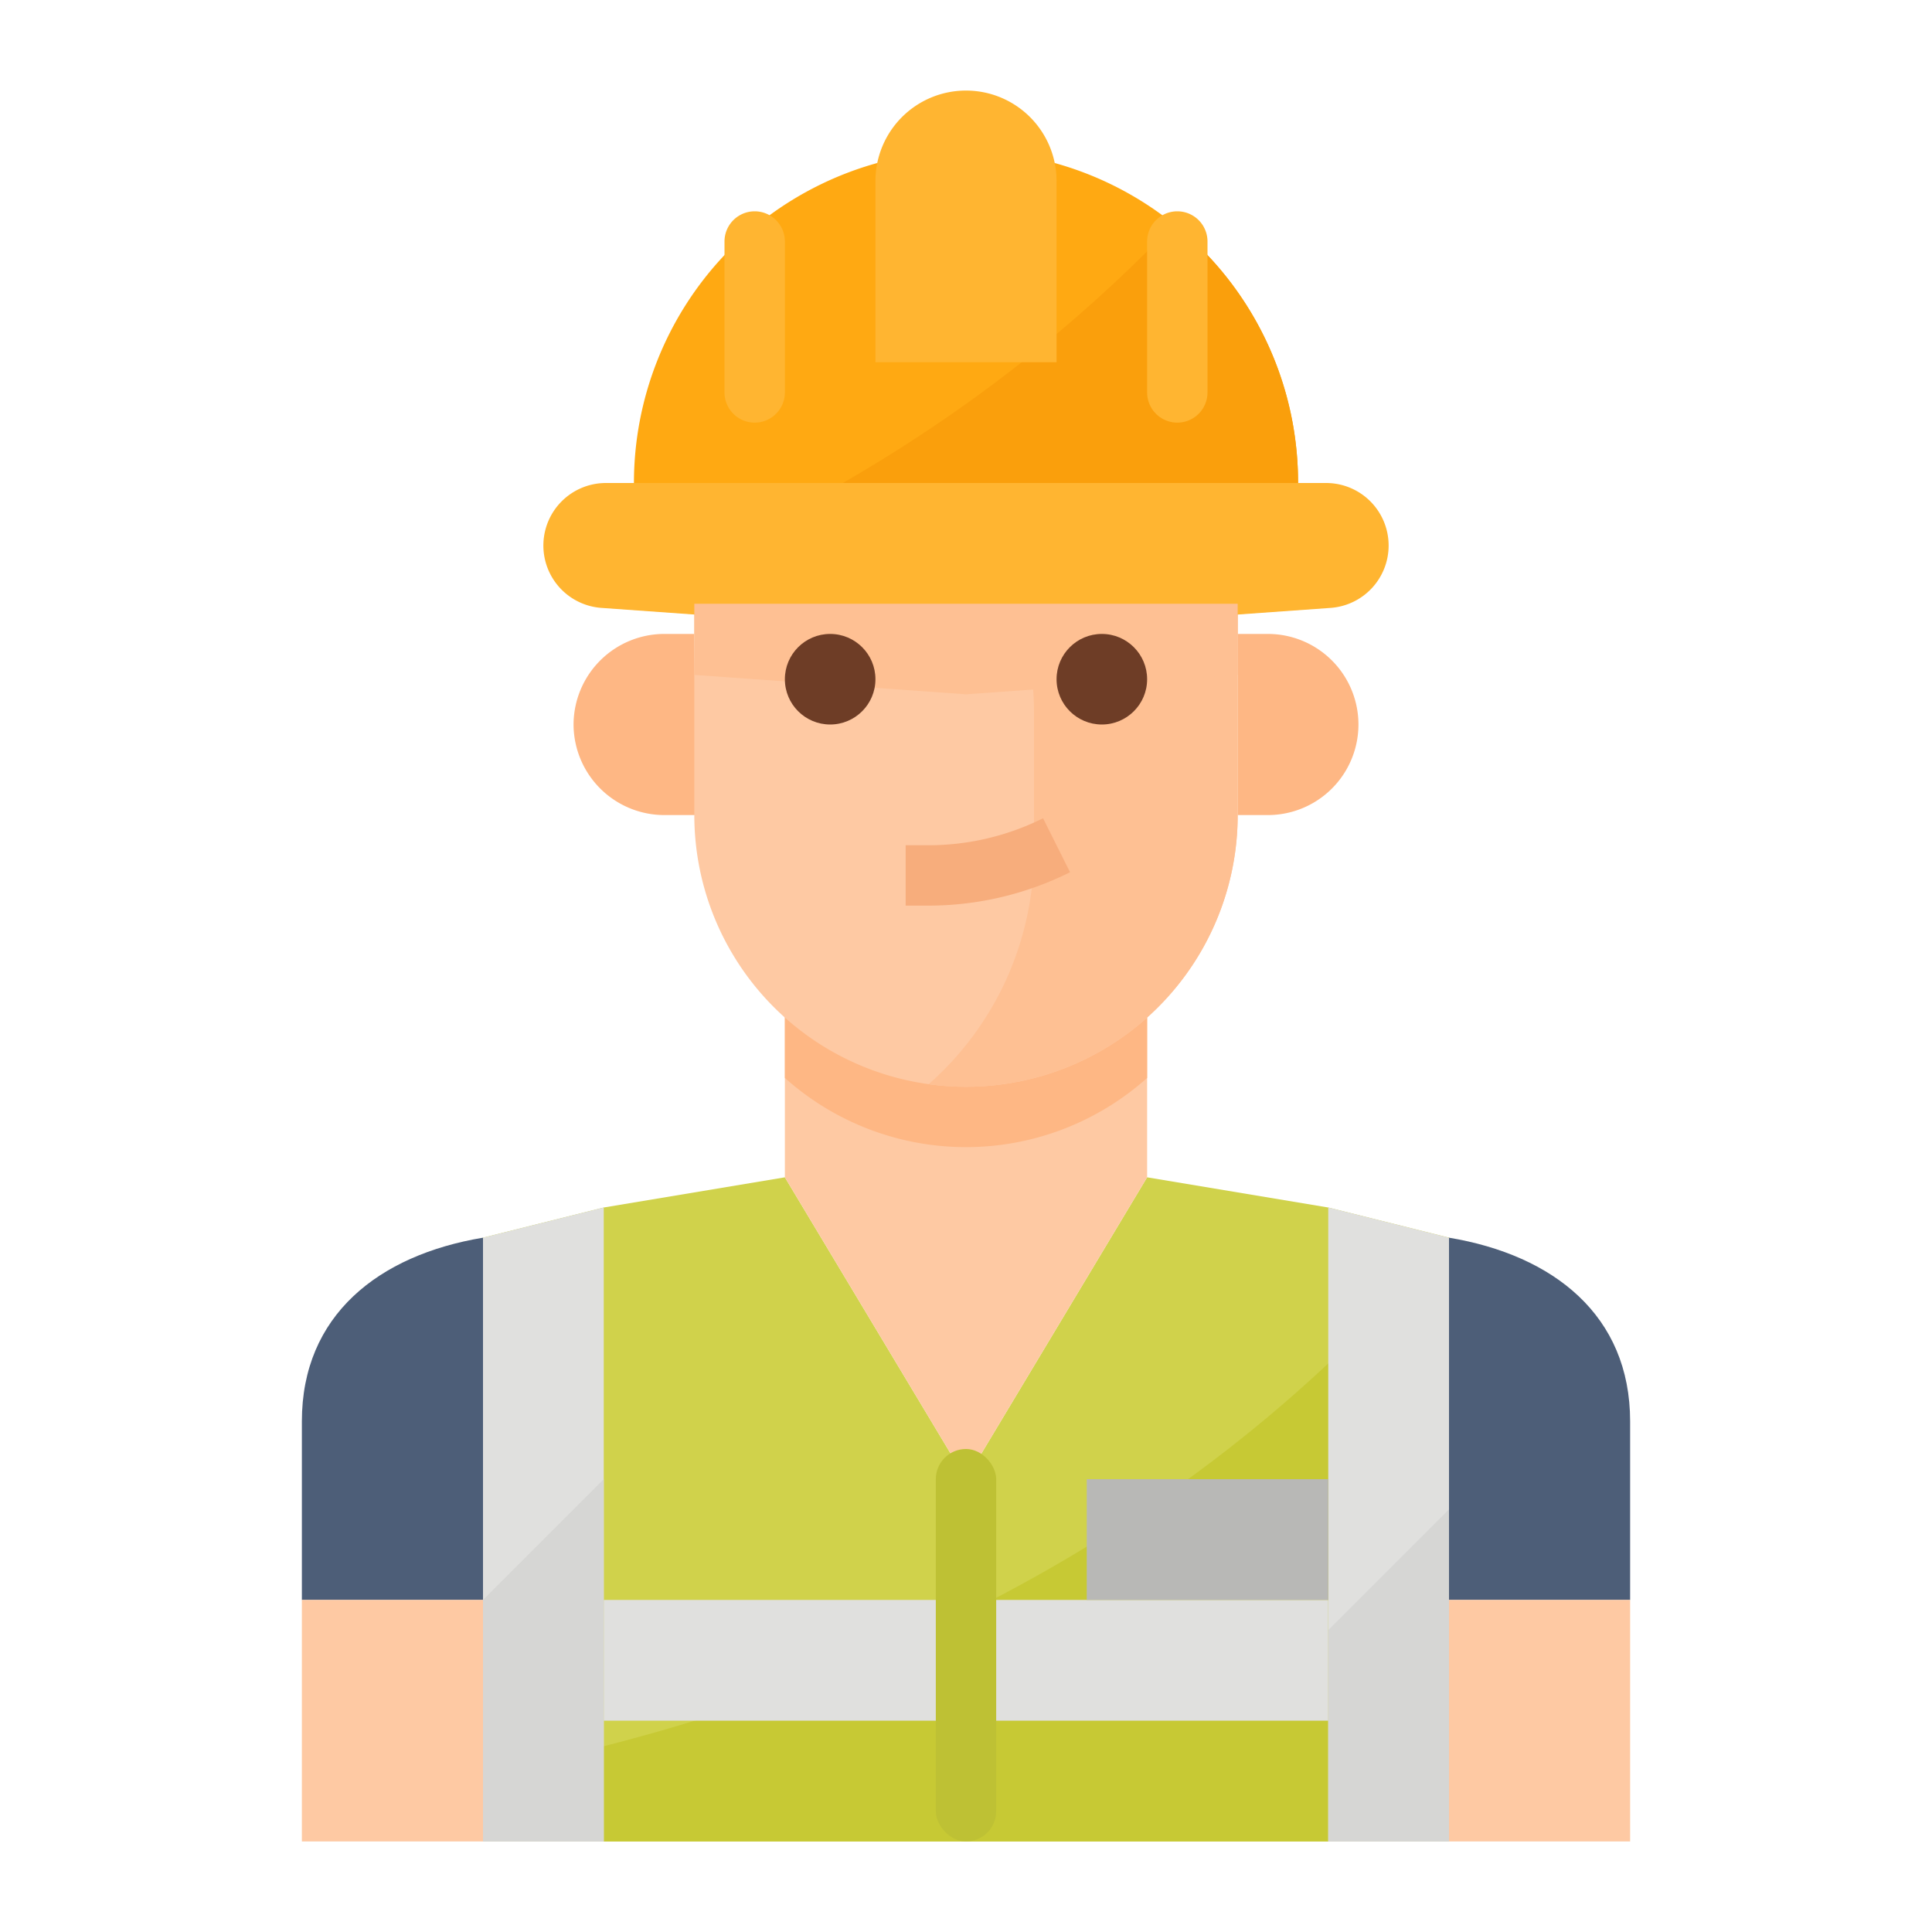 <svg height="512" viewBox="0 0 512 512" width="512" xmlns="http://www.w3.org/2000/svg"><g id="Flat"><path d="m384 328v160h-256v-160l32-8 48-8 48 80 48-80 48 8 31.58 7.89z" fill="#d0d24b"/><path d="m384 328v160h-256v-18.02c96.03-18.77 188.31-61.6 255.58-142.09z" fill="#c7c934"/><path d="m80 424h48v-96c-27.7 4.616-48 20.581-48 48.662z" fill="#4d5e78"/><path d="m384 328v96h48v-47.338c0-28.081-20.3-44.046-48-48.662z" fill="#4d5e78"/><path d="m160 424h192v32h-192z" fill="#e0e0de"/><path d="m304 256v56l-48 80-48-80v-56z" fill="#fec9a3"/><path d="m128 328 32-8v168h-32z" fill="#e0e0de"/><path d="m352 320 32 8v160h-32z" fill="#e0e0de"/><path d="m80 424h48v64h-48z" fill="#fec9a3"/><path d="m384 424h48v64h-48z" fill="#fec9a3"/><path d="m304 256v29.66a71.984 71.984 0 0 1 -96 0v-29.66z" fill="#feb784"/><path d="m160 392v96h-32v-64z" fill="#d6d6d4"/><path d="m384 400v88h-32v-56z" fill="#d6d6d4"/><path d="m336 168h-8v48h8a24 24 0 0 0 0-48z" fill="#feb784"/><path d="m176.4 168h-.4a24.07 24.07 0 0 0 -24 24 24.071 24.071 0 0 0 24 24h8.48l-.48-48z" fill="#feb784"/><path d="m328 160v56a72 72 0 1 1 -144 0v-56z" fill="#fec9a3"/><path d="m328 160v56a72.017 72.017 0 0 1 -81.89 71.32 82.262 82.262 0 0 0 27.91-61.85v-36.66a82.189 82.189 0 0 0 -5.18-28.81z" fill="#fec093"/><path d="m344 128v16h-176v-16a87.99 87.99 0 0 1 143.08-68.62 86.688 86.688 0 0 1 7.14 6.4 87.688 87.688 0 0 1 25.78 62.22z" fill="#ffa912"/><path d="m344 128v16h-151.18c43.32-20.55 83.56-48.23 118.26-84.62a86.688 86.688 0 0 1 7.14 6.4 87.688 87.688 0 0 1 25.78 62.22z" fill="#fa9f0c"/><g fill="#ffb531"><path d="m352.61 161.1-96.61 6.9-96.61-6.9a16.571 16.571 0 0 1 -15.39-16.529 16.571 16.571 0 0 1 16.571-16.571h190.858a16.571 16.571 0 0 1 16.571 16.571 16.571 16.571 0 0 1 -15.39 16.529z"/><path d="m280 96h-48v-48a24 24 0 0 1 24-24 24 24 0 0 1 24 24z"/><path d="m200 112a8 8 0 0 1 -8-8v-40a8 8 0 0 1 16 0v40a8 8 0 0 1 -8 8z"/><path d="m312 112a8 8 0 0 1 -8-8v-40a8 8 0 0 1 16 0v40a8 8 0 0 1 -8 8z"/></g><path d="m328 160v18.86l-72 5.14-72-5.14v-18.86z" fill="#fec093"/><circle cx="220" cy="180" fill="#6e3d26" r="12"/><circle cx="292" cy="180" fill="#6e3d26" r="12"/><path d="m288 392h64v32h-64z" fill="#b8b8b6"/><path d="m276.422 216.845a68.118 68.118 0 0 1 -30.311 7.155h-6.111v16h6.111a84.206 84.206 0 0 0 37.467-8.845z" fill="#f7ad7c"/><rect fill="#bec134" height="104" rx="8" width="16" x="248" y="384"/></g></svg>